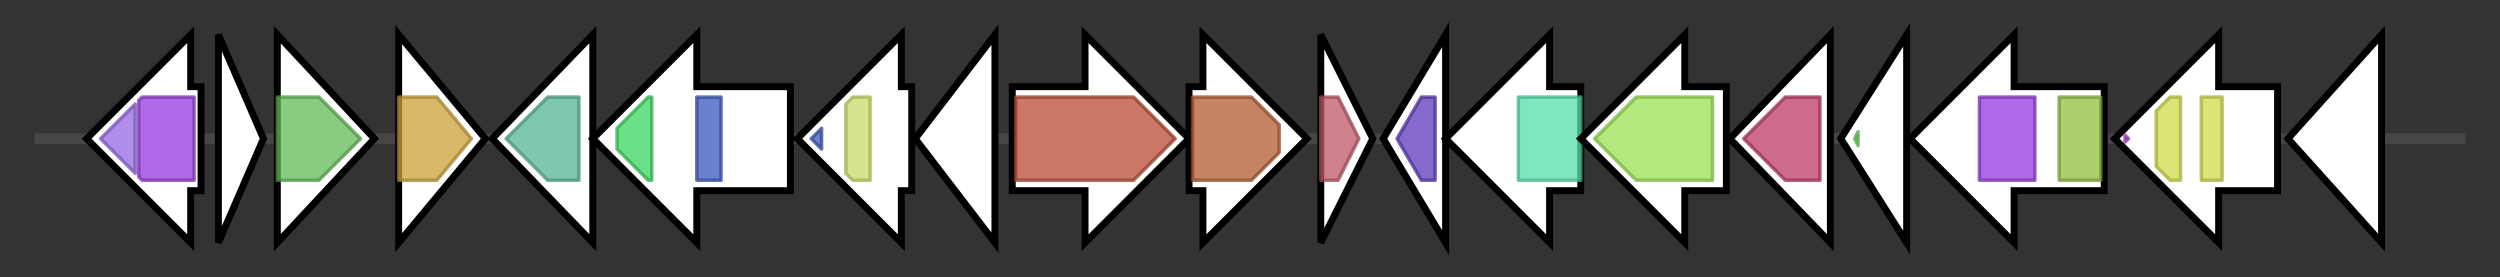 <svg version="1.1" baseProfile="full" xmlns="http://www.w3.org/2000/svg" width="721.167" height="80">
	<rect width="100%" height="100%" fill="#333333" stroke="none"/>
	<g>
		<line x1="10" y1="40.0" x2="711.167" y2="40.0" style="stroke:rgb(70,70,70); stroke-width:3 "/>
		<g>
			<title>moaA (OJOGLHAG_01992)
GTP 3',8-cyclase</title>
			<polygon class="moaA (OJOGLHAG_01992)
GTP 3',8-cyclase" points="58,25 55,25 55,10 25,40 55,70 55,55 58,55" fill="rgb(255,255,255)" fill-opacity="1.0" stroke="rgb(0,0,0)" stroke-width="2"  />
			<g>
				<title>Mob_synth_C (PF06463)
"Molybdenum Cofactor Synthesis C"</title>
				<polygon class="PF06463" points="29,40 39,30 39,50" stroke-linejoin="round" width="12" height="24" fill="rgb(149,103,225)" stroke="rgb(119,82,180)" stroke-width="1" opacity="0.75" />
			</g>
			<g>
				<title>Radical_SAM (PF04055)
"Radical SAM superfamily"</title>
				<polygon class="PF04055" points="40,29 41,28 56,28 56,52 41,52 40,51" stroke-linejoin="round" width="16" height="24" fill="rgb(149,56,222)" stroke="rgb(119,44,177)" stroke-width="1" opacity="0.75" />
			</g>
		</g>
		<g>
			<title> (OJOGLHAG_01993)
hypothetical protein</title>
			<polygon class=" (OJOGLHAG_01993)
hypothetical protein" points="63,10 76,40 63,70" fill="rgb(255,255,255)" fill-opacity="1.0" stroke="rgb(0,0,0)" stroke-width="2"  />
		</g>
		<g>
			<title>ymdB (OJOGLHAG_01994)
2',3'-cyclic-nucleotide 2'-phosphodiesterase</title>
			<polygon class="ymdB (OJOGLHAG_01994)
2',3'-cyclic-nucleotide 2'-phosphodiesterase" points="80,10 108,40 80,70" fill="rgb(255,255,255)" fill-opacity="1.0" stroke="rgb(0,0,0)" stroke-width="2"  />
			<g>
				<title>YmdB (PF13277)
"YmdB-like protein"</title>
				<polygon class="PF13277" points="80,28 92,28 104,40 92,52 80,52" stroke-linejoin="round" width="25" height="24" fill="rgb(95,186,86)" stroke="rgb(76,148,68)" stroke-width="1" opacity="0.75" />
			</g>
		</g>
		<g>
			<title>puuD (OJOGLHAG_01995)
Gamma-glutamyl-gamma-aminobutyrate hydrolase PuuD</title>
			<polygon class="puuD (OJOGLHAG_01995)
Gamma-glutamyl-gamma-aminobutyrate hydrolase PuuD" points="115,10 140,40 115,70" fill="rgb(255,255,255)" fill-opacity="1.0" stroke="rgb(0,0,0)" stroke-width="2"  />
			<g>
				<title>Peptidase_C26 (PF07722)
"Peptidase C26"</title>
				<polygon class="PF07722" points="115,28 126,28 136,40 136,40 126,52 115,52" stroke-linejoin="round" width="21" height="24" fill="rgb(203,162,57)" stroke="rgb(162,129,45)" stroke-width="1" opacity="0.75" />
			</g>
		</g>
		<g>
			<title>menH_1 (OJOGLHAG_01996)
2-succinyl-6-hydroxy-2, 4-cyclohexadiene-1-carboxylate synthase</title>
			<polygon class="menH_1 (OJOGLHAG_01996)
2-succinyl-6-hydroxy-2, 4-cyclohexadiene-1-carboxylate synthase" points="142,40 171,10 171,70" fill="rgb(255,255,255)" fill-opacity="1.0" stroke="rgb(0,0,0)" stroke-width="2"  />
			<g>
				<title>Abhydrolase_1 (PF00561)
"alpha/beta hydrolase fold"</title>
				<polygon class="PF00561" points="146,40 158,28 167,28 167,52 158,52" stroke-linejoin="round" width="23" height="24" fill="rgb(86,180,151)" stroke="rgb(68,144,120)" stroke-width="1" opacity="0.75" />
			</g>
		</g>
		<g>
			<title>bchD (OJOGLHAG_01997)
Magnesium-chelatase 60 kDa subunit</title>
			<polygon class="bchD (OJOGLHAG_01997)
Magnesium-chelatase 60 kDa subunit" points="228,25 201,25 201,10 171,40 201,70 201,55 228,55" fill="rgb(255,255,255)" fill-opacity="1.0" stroke="rgb(0,0,0)" stroke-width="2"  />
			<g>
				<title>VWA_2 (PF13519)
"von Willebrand factor type A domain"</title>
				<polygon class="PF13519" points="178,37 187,28 188,28 188,52 187,52 178,43" stroke-linejoin="round" width="10" height="24" fill="rgb(58,213,93)" stroke="rgb(46,170,74)" stroke-width="1" opacity="0.75" />
			</g>
			<g>
				<title>AAA_lid_2 (PF17863)
"AAA lid domain"</title>
				<rect class="PF17863" x="201" y="28" stroke-linejoin="round" width="7" height="24" fill="rgb(58,87,190)" stroke="rgb(46,69,152)" stroke-width="1" opacity="0.75" />
			</g>
		</g>
		<g>
			<title>bchI (OJOGLHAG_01998)
Magnesium-chelatase 38 kDa subunit</title>
			<polygon class="bchI (OJOGLHAG_01998)
Magnesium-chelatase 38 kDa subunit" points="263,25 260,25 260,10 230,40 260,70 260,55 263,55" fill="rgb(255,255,255)" fill-opacity="1.0" stroke="rgb(0,0,0)" stroke-width="2"  />
			<g>
				<title>AAA_lid_2 (PF17863)
"AAA lid domain"</title>
				<polygon class="PF17863" points="234,40 237,37 237,43" stroke-linejoin="round" width="7" height="24" fill="rgb(58,87,190)" stroke="rgb(46,69,152)" stroke-width="1" opacity="0.75" />
			</g>
			<g>
				<title>Mg_chelatase (PF01078)
"Magnesium chelatase, subunit ChlI"</title>
				<polygon class="PF01078" points="244,30 246,28 251,28 251,52 246,52 244,50" stroke-linejoin="round" width="7" height="24" fill="rgb(199,220,103)" stroke="rgb(159,176,82)" stroke-width="1" opacity="0.75" />
			</g>
		</g>
		<g>
			<title>crtA (OJOGLHAG_01999)
Spheroidene monooxygenase</title>
			<polygon class="crtA (OJOGLHAG_01999)
Spheroidene monooxygenase" points="264,40 287,10 287,70" fill="rgb(255,255,255)" fill-opacity="1.0" stroke="rgb(0,0,0)" stroke-width="2"  />
		</g>
		<g>
			<title>crtI (OJOGLHAG_02000)
Phytoene desaturase (neurosporene-forming)</title>
			<polygon class="crtI (OJOGLHAG_02000)
Phytoene desaturase (neurosporene-forming)" points="292,25 313,25 313,10 343,40 313,70 313,55 292,55" fill="rgb(255,255,255)" fill-opacity="1.0" stroke="rgb(0,0,0)" stroke-width="2"  />
			<g>
				<title>Amino_oxidase (PF01593)
"Flavin containing amine oxidoreductase"</title>
				<polygon class="PF01593" points="293,28 327,28 339,40 327,52 293,52" stroke-linejoin="round" width="47" height="24" fill="rgb(184,74,52)" stroke="rgb(147,59,41)" stroke-width="1" opacity="0.75" />
			</g>
		</g>
		<g>
			<title> (OJOGLHAG_02001)
hypothetical protein</title>
			<polygon class=" (OJOGLHAG_02001)
hypothetical protein" points="343,25 347,25 347,10 377,40 347,70 347,55 343,55" fill="rgb(255,255,255)" fill-opacity="1.0" stroke="rgb(0,0,0)" stroke-width="2"  />
			<g>
				<title>SQS_PSY (PF00494)
"Squalene/phytoene synthase"</title>
				<polygon class="PF00494" points="344,28 361,28 369,36 369,44 361,52 344,52" stroke-linejoin="round" width="25" height="24" fill="rgb(178,91,49)" stroke="rgb(142,72,39)" stroke-width="1" opacity="0.75" />
			</g>
		</g>
		<g>
			<title>tspO (OJOGLHAG_02002)
Tryptophan-rich sensory protein</title>
			<polygon class="tspO (OJOGLHAG_02002)
Tryptophan-rich sensory protein" points="381,10 396,40 381,70" fill="rgb(255,255,255)" fill-opacity="1.0" stroke="rgb(0,0,0)" stroke-width="2"  />
			<g>
				<title>TspO_MBR (PF03073)
"TspO/MBR family"</title>
				<polygon class="PF03073" points="381,28 386,28 392,40 386,52 381,52" stroke-linejoin="round" width="14" height="24" fill="rgb(191,88,103)" stroke="rgb(152,70,82)" stroke-width="1" opacity="0.75" />
			</g>
		</g>
		<g>
			<title>idi (OJOGLHAG_02003)
Isopentenyl-diphosphate Delta-isomerase</title>
			<polygon class="idi (OJOGLHAG_02003)
Isopentenyl-diphosphate Delta-isomerase" points="399,40 417,10 417,70" fill="rgb(255,255,255)" fill-opacity="1.0" stroke="rgb(0,0,0)" stroke-width="2"  />
			<g>
				<title>NUDIX (PF00293)
"NUDIX domain"</title>
				<polygon class="PF00293" points="403,40 410,28 414,28 414,52 410,52" stroke-linejoin="round" width="13" height="24" fill="rgb(92,56,187)" stroke="rgb(73,44,149)" stroke-width="1" opacity="0.75" />
			</g>
		</g>
		<g>
			<title>menJ (OJOGLHAG_02004)
Menaquinone reductase</title>
			<polygon class="menJ (OJOGLHAG_02004)
Menaquinone reductase" points="456,25 447,25 447,10 417,40 447,70 447,55 456,55" fill="rgb(255,255,255)" fill-opacity="1.0" stroke="rgb(0,0,0)" stroke-width="2"  />
			<g>
				<title>Pyr_redox_2 (PF07992)
"Pyridine nucleotide-disulphide oxidoreductase"</title>
				<rect class="PF07992" x="438" y="28" stroke-linejoin="round" width="18" height="24" fill="rgb(83,223,167)" stroke="rgb(66,178,133)" stroke-width="1" opacity="0.75" />
			</g>
		</g>
		<g>
			<title>pucC_1 (OJOGLHAG_02005)
Protein PucC</title>
			<polygon class="pucC_1 (OJOGLHAG_02005)
Protein PucC" points="498,25 486,25 486,10 456,40 486,70 486,55 498,55" fill="rgb(255,255,255)" fill-opacity="1.0" stroke="rgb(0,0,0)" stroke-width="2"  />
			<g>
				<title>PUCC (PF03209)
"PUCC protein"</title>
				<polygon class="PF03209" points="460,40 472,28 494,28 494,52 472,52" stroke-linejoin="round" width="38" height="24" fill="rgb(153,224,80)" stroke="rgb(122,179,64)" stroke-width="1" opacity="0.75" />
			</g>
		</g>
		<g>
			<title>menA (OJOGLHAG_02006)
1,4-dihydroxy-2-naphthoate octaprenyltransferase</title>
			<polygon class="menA (OJOGLHAG_02006)
1,4-dihydroxy-2-naphthoate octaprenyltransferase" points="499,40 528,10 528,70" fill="rgb(255,255,255)" fill-opacity="1.0" stroke="rgb(0,0,0)" stroke-width="2"  />
			<g>
				<title>UbiA (PF01040)
"UbiA prenyltransferase family"</title>
				<polygon class="PF01040" points="503,40 515,28 525,28 525,52 515,52" stroke-linejoin="round" width="25" height="24" fill="rgb(189,57,100)" stroke="rgb(151,45,80)" stroke-width="1" opacity="0.75" />
			</g>
		</g>
		<g>
			<title> (OJOGLHAG_02007)
hypothetical protein</title>
			<polygon class=" (OJOGLHAG_02007)
hypothetical protein" points="531,40 550,10 550,70" fill="rgb(255,255,255)" fill-opacity="1.0" stroke="rgb(0,0,0)" stroke-width="2"  />
			<g>
				<title>V4R (PF02830)
"V4R domain"</title>
				<polygon class="PF02830" points="535,40 536,38 536,42" stroke-linejoin="round" width="5" height="24" fill="rgb(99,206,89)" stroke="rgb(79,164,71)" stroke-width="1" opacity="0.75" />
			</g>
		</g>
		<g>
			<title>bchE (OJOGLHAG_02008)
Anaerobic magnesium-protoporphyrin IX monomethyl ester cyclase</title>
			<polygon class="bchE (OJOGLHAG_02008)
Anaerobic magnesium-protoporphyrin IX monomethyl ester cyclase" points="607,25 581,25 581,10 551,40 581,70 581,55 607,55" fill="rgb(255,255,255)" fill-opacity="1.0" stroke="rgb(0,0,0)" stroke-width="2"  />
			<g>
				<title>Radical_SAM (PF04055)
"Radical SAM superfamily"</title>
				<rect class="PF04055" x="571" y="28" stroke-linejoin="round" width="16" height="24" fill="rgb(149,56,222)" stroke="rgb(119,44,177)" stroke-width="1" opacity="0.75" />
			</g>
			<g>
				<title>B12-binding (PF02310)
"B12 binding domain"</title>
				<rect class="PF02310" x="594" y="28" stroke-linejoin="round" width="12" height="24" fill="rgb(145,190,60)" stroke="rgb(115,152,48)" stroke-width="1" opacity="0.75" />
			</g>
		</g>
		<g>
			<title> (OJOGLHAG_02009)
hypothetical protein</title>
			<polygon class=" (OJOGLHAG_02009)
hypothetical protein" points="657,25 640,25 640,10 610,40 640,70 640,55 657,55" fill="rgb(255,255,255)" fill-opacity="1.0" stroke="rgb(0,0,0)" stroke-width="2"  />
			<g>
				<title>HTH_8 (PF02954)
"Bacterial regulatory protein, Fis family"</title>
				<polygon class="PF02954" points="614,40 613,41 613,39" stroke-linejoin="round" width="3" height="24" fill="rgb(168,63,200)" stroke="rgb(134,50,160)" stroke-width="1" opacity="0.75" />
			</g>
			<g>
				<title>PAS_8 (PF13188)
"PAS domain"</title>
				<polygon class="PF13188" points="622,32 626,28 629,28 629,52 626,52 622,48" stroke-linejoin="round" width="7" height="24" fill="rgb(206,218,73)" stroke="rgb(164,174,58)" stroke-width="1" opacity="0.75" />
			</g>
			<g>
				<title>PAS_8 (PF13188)
"PAS domain"</title>
				<rect class="PF13188" x="635" y="28" stroke-linejoin="round" width="6" height="24" fill="rgb(206,218,73)" stroke="rgb(164,174,58)" stroke-width="1" opacity="0.75" />
			</g>
		</g>
		<g>
			<title> (OJOGLHAG_02010)
hypothetical protein</title>
			<polygon class=" (OJOGLHAG_02010)
hypothetical protein" points="660,40 687,10 687,70" fill="rgb(255,255,255)" fill-opacity="1.0" stroke="rgb(0,0,0)" stroke-width="2"  />
		</g>
	</g>
</svg>
